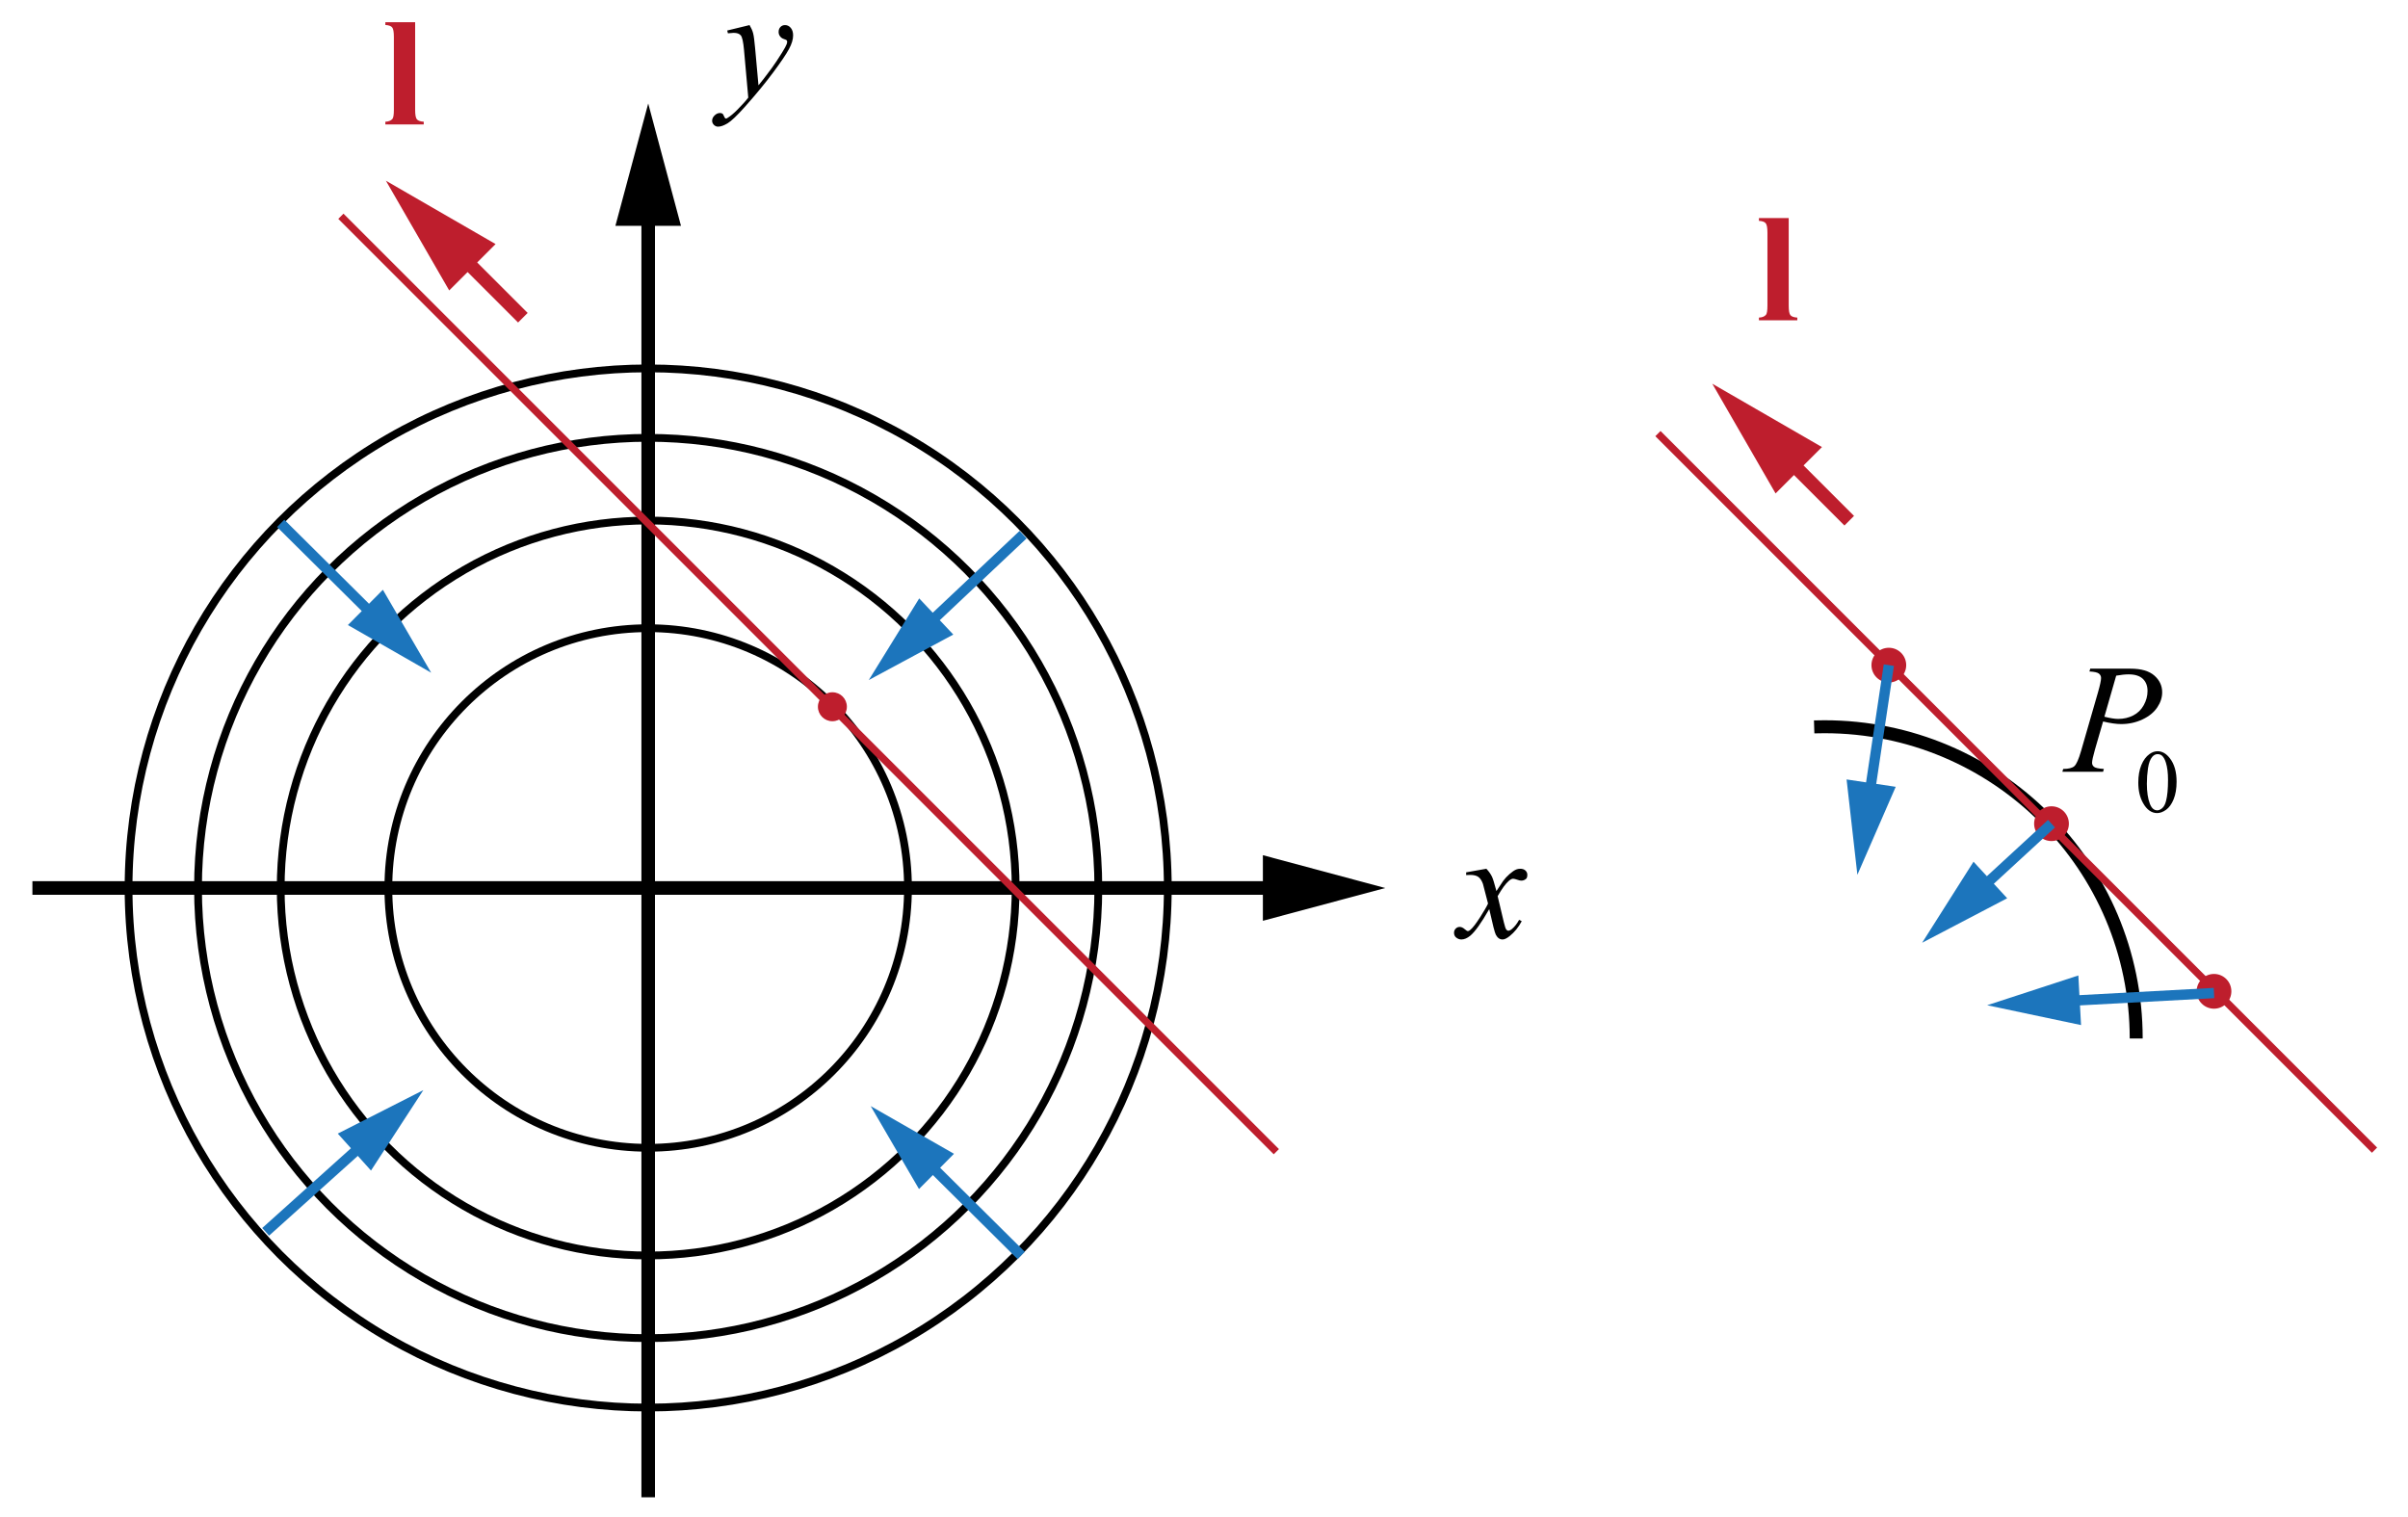 <?xml version="1.0" encoding="utf-8"?>
<!-- Generator: Adobe Illustrator 19.0.0, SVG Export Plug-In . SVG Version: 6.00 Build 0)  -->
<svg version="1.1" id="Layer_1" xmlns="http://www.w3.org/2000/svg" xmlns:xlink="http://www.w3.org/1999/xlink" x="0px" y="0px"
	 viewBox="0 0 185.75 117" style="enable-background:new 0 0 185.75 117;" xml:space="preserve">
<style type="text/css">
	.st0{fill:none;stroke:#000000;stroke-miterlimit:10;}
	.st1{fill:none;stroke:#000000;stroke-width:0.6;stroke-miterlimit:10;}
	.st2{fill:none;stroke:#BE1E2D;stroke-width:0.567;stroke-miterlimit:10;}
	.st3{fill:#BE1E2D;}
	.st4{fill:#010101;}
	.st5{fill:#1C75BC;}
</style>
<path class="st0" d="M139.942,56.073c0.264-0.008,0.527-0.012,0.793-0.012
	c13.282,0,24.049,10.767,24.049,24.049"/>
<circle class="st1" cx="49.999" cy="68.501" r="20.041"/>
<circle class="st1" cx="49.999" cy="68.501" r="28.347"/>
<circle class="st1" cx="49.999" cy="68.5" r="34.725"/>
<circle class="st1" cx="50" cy="68.499" r="40.082"/>
<g>
	<g>
		<g>
			<polygon points="97.417,69.023 97.417,71.03 106.856,68.502 97.417,65.97 97.417,67.977 
				2.5,67.977 2.5,69.023 			"/>
		</g>
	</g>
</g>
<g>
	<g>
		<g>
			<polygon points="50.524,17.422 52.53,17.422 50.003,7.984 47.471,17.422 
				49.478,17.422 49.478,115.5 50.524,115.5 			"/>
		</g>
	</g>
</g>
<line class="st2" x1="26.296" y1="16.683" x2="98.455" y2="88.841"/>
<g>
	<line class="st3" x1="40.333" y1="24.509" x2="29.766" y2="13.942"/>
	<g>
		<g>
			<polygon class="st3" points="36.81,20.247 38.229,18.828 29.768,13.941 34.651,22.405 
				36.07,20.986 36.563,21.48 39.963,24.879 40.703,24.14 37.303,20.74 			"/>
		</g>
	</g>
</g>
<line class="st2" x1="127.891" y1="33.448" x2="183.168" y2="88.725"/>
<circle class="st3" cx="64.21" cy="54.519" r="1.117"/>
<circle class="st3" cx="158.25" cy="63.539" r="1.341"/>
<circle class="st3" cx="145.702" cy="51.309" r="1.34"/>
<circle class="st3" cx="170.785" cy="76.471" r="1.34"/>
<g>
	<g>
		<path class="st4" d="M114.657,67.016c0.19,0.204,0.335,0.407,0.432,0.611
			c0.07,0.141,0.185,0.511,0.344,1.11l0.515-0.775
			c0.136-0.188,0.301-0.367,0.496-0.537c0.194-0.17,0.366-0.287,0.514-0.35
			c0.094-0.039,0.196-0.059,0.31-0.059c0.167,0,0.301,0.045,0.4,0.135
			c0.099,0.09,0.148,0.2,0.148,0.329c0,0.149-0.029,0.25-0.088,0.305
			c-0.108,0.098-0.233,0.147-0.373,0.147c-0.082,0-0.17-0.018-0.263-0.053
			c-0.184-0.062-0.306-0.094-0.368-0.094c-0.094,0-0.204,0.055-0.333,0.165
			c-0.241,0.204-0.529,0.597-0.864,1.18l0.479,2.02
			c0.074,0.31,0.137,0.495,0.188,0.556c0.05,0.061,0.101,0.091,0.151,0.091
			c0.082,0,0.178-0.045,0.286-0.135c0.214-0.181,0.397-0.415,0.549-0.705
			l0.205,0.105c-0.245,0.462-0.557,0.846-0.935,1.151
			c-0.214,0.172-0.396,0.258-0.543,0.258c-0.219,0-0.392-0.123-0.521-0.369
			c-0.082-0.153-0.25-0.811-0.508-1.973c-0.607,1.061-1.094,1.743-1.46,2.049
			c-0.237,0.195-0.467,0.293-0.689,0.293c-0.156,0-0.298-0.057-0.426-0.17
			c-0.093-0.086-0.14-0.201-0.14-0.347c0-0.129,0.043-0.236,0.128-0.322
			c0.085-0.087,0.191-0.13,0.315-0.13s0.257,0.062,0.397,0.188
			c0.101,0.09,0.179,0.135,0.234,0.135c0.046,0,0.107-0.031,0.181-0.094
			c0.183-0.149,0.432-0.47,0.748-0.963s0.522-0.85,0.619-1.069
			c-0.241-0.951-0.372-1.454-0.391-1.509c-0.09-0.254-0.207-0.435-0.351-0.54
			c-0.144-0.106-0.356-0.159-0.637-0.159c-0.089,0-0.192,0.004-0.309,0.012v-0.211
			L114.657,67.016z"/>
	</g>
</g>
<g>
	<g>
		<path class="st4" d="M57.82,1.934c0.133,0.226,0.226,0.436,0.276,0.632
			c0.051,0.195,0.102,0.58,0.153,1.154l0.259,2.862
			c0.235-0.279,0.576-0.722,1.023-1.327c0.216-0.294,0.482-0.695,0.8-1.204
			c0.192-0.31,0.31-0.527,0.354-0.651c0.023-0.062,0.035-0.126,0.035-0.191
			c0-0.043-0.014-0.078-0.041-0.104c-0.027-0.027-0.1-0.06-0.215-0.097
			c-0.116-0.036-0.212-0.104-0.288-0.203c-0.077-0.099-0.115-0.213-0.115-0.341
			c0-0.158,0.047-0.286,0.142-0.384c0.094-0.097,0.212-0.146,0.353-0.146
			c0.173,0,0.319,0.071,0.441,0.213c0.121,0.142,0.183,0.336,0.183,0.584
			c0,0.307-0.106,0.657-0.318,1.05c-0.211,0.395-0.619,0.998-1.224,1.812
			c-0.604,0.814-1.335,1.702-2.194,2.664c-0.592,0.663-1.032,1.081-1.318,1.254
			c-0.286,0.172-0.531,0.259-0.735,0.259c-0.122,0-0.229-0.046-0.321-0.137
			c-0.092-0.092-0.138-0.197-0.138-0.317c0-0.151,0.064-0.289,0.191-0.413
			s0.266-0.186,0.415-0.186c0.079,0,0.143,0.017,0.194,0.052
			c0.031,0.02,0.065,0.075,0.103,0.166C55.872,9.025,55.906,9.087,55.938,9.118
			c0.02,0.019,0.043,0.028,0.071,0.028c0.023,0,0.064-0.02,0.124-0.058
			c0.216-0.132,0.467-0.342,0.753-0.629c0.376-0.38,0.655-0.689,0.835-0.93
			L57.391,3.842c-0.055-0.608-0.137-0.979-0.247-1.111s-0.294-0.197-0.553-0.197
			c-0.083,0-0.229,0.012-0.441,0.035l-0.053-0.216L57.82,1.934z"/>
	</g>
</g>
<g>
	<g>
		<path class="st3" d="M32.024,1.711v6.758c0,0.385,0.045,0.63,0.135,0.736
			s0.267,0.168,0.528,0.184v0.209h-2.961V9.39
			c0.242-0.008,0.422-0.078,0.54-0.21c0.078-0.089,0.117-0.325,0.117-0.71
			V2.84c0-0.38-0.045-0.624-0.135-0.73c-0.09-0.107-0.264-0.168-0.522-0.183
			v-0.215H32.024z"/>
	</g>
</g>
<g>
	<g>
		<path class="st3" d="M137.979,16.821v6.758c0,0.385,0.045,0.63,0.135,0.736
			s0.267,0.168,0.528,0.184v0.209h-2.961v-0.209
			c0.242-0.008,0.422-0.078,0.54-0.21c0.078-0.089,0.117-0.325,0.117-0.71
			v-5.63c0-0.38-0.045-0.624-0.135-0.73c-0.09-0.107-0.264-0.168-0.522-0.183
			v-0.215H137.979z"/>
	</g>
</g>
<g>
	<line class="st3" x1="142.648" y1="40.168" x2="132.081" y2="29.601"/>
	<g>
		<g>
			<polygon class="st3" points="139.125,35.905 140.544,34.487 132.083,29.6 136.966,38.064 
				138.385,36.645 138.878,37.138 142.278,40.538 143.017,39.798 139.618,36.399 			"/>
		</g>
	</g>
</g>
<g>
	<g>
		<g>
			<polygon class="st5" points="153.265,67.591 152.235,66.472 148.272,72.724 154.831,69.292 
				153.801,68.174 158.518,63.831 157.982,63.248 			"/>
		</g>
	</g>
</g>
<g>
	<g>
		<g>
			<polygon class="st5" points="143.946,60.352 142.443,60.127 143.276,67.482 146.233,60.695 
				144.73,60.469 146.094,51.367 145.31,51.25 			"/>
		</g>
	</g>
</g>
<g>
	<g>
		<g>
			<polygon class="st5" points="160.404,76.766 160.322,75.248 153.285,77.545 160.529,79.075 
				160.447,77.557 170.807,76.998 170.764,76.206 			"/>
		</g>
	</g>
</g>
<g>
	<g>
		<g>
			<polygon class="st5" points="27.907,47.137 26.836,48.216 33.26,51.893 29.535,45.495 
				28.465,46.574 21.931,40.091 21.373,40.654 			"/>
		</g>
	</g>
</g>
<g>
	<g>
		<g>
			<polygon class="st5" points="71.949,47.267 70.907,46.161 67.017,52.459 73.536,48.95 
				72.493,47.844 79.191,41.531 78.647,40.955 			"/>
		</g>
	</g>
</g>
<g>
	<g>
		<g>
			<polygon class="st5" points="27.602,89.166 28.618,90.297 32.656,84.093 26.056,87.447 
				27.072,88.577 20.227,94.73 20.757,95.319 			"/>
		</g>
	</g>
</g>
<g>
	<g>
		<g>
			<polygon class="st5" points="72.519,90.083 73.589,89.004 67.165,85.326 70.89,91.724 
				71.961,90.645 78.494,97.128 79.052,96.565 			"/>
		</g>
	</g>
</g>
<g>
	<g>
		<path class="st4" d="M164.945,60.37c0-0.524,0.079-0.976,0.236-1.354
			c0.157-0.378,0.366-0.66,0.627-0.846c0.202-0.146,0.41-0.22,0.626-0.22
			c0.351,0,0.665,0.18,0.943,0.539c0.349,0.445,0.522,1.048,0.522,1.81
			c0,0.534-0.076,0.986-0.229,1.359c-0.152,0.373-0.348,0.644-0.584,0.812
			c-0.237,0.168-0.466,0.252-0.686,0.252c-0.437,0-0.799-0.259-1.089-0.776
			C165.068,61.51,164.945,60.985,164.945,60.37z M165.606,60.455
			c0,0.633,0.077,1.149,0.232,1.549c0.128,0.337,0.318,0.506,0.572,0.506
			c0.121,0,0.247-0.055,0.377-0.165c0.131-0.109,0.229-0.293,0.297-0.551
			c0.104-0.389,0.155-0.937,0.155-1.644c0-0.524-0.054-0.962-0.162-1.312
			c-0.081-0.26-0.186-0.444-0.313-0.553c-0.092-0.074-0.203-0.111-0.333-0.111
			c-0.153,0-0.289,0.068-0.408,0.207c-0.161,0.188-0.271,0.482-0.33,0.885
			S165.606,60.064,165.606,60.455z"/>
	</g>
	<g>
		<path class="st4" d="M161.24,51.581h3.112c0.816,0,1.426,0.177,1.83,0.531
			c0.404,0.354,0.606,0.785,0.606,1.293c0,0.402-0.128,0.793-0.385,1.172
			c-0.257,0.379-0.638,0.688-1.143,0.924s-1.051,0.354-1.637,0.354
			c-0.365,0-0.83-0.066-1.393-0.199l-0.629,2.17
			c-0.147,0.516-0.221,0.855-0.221,1.02c0,0.126,0.052,0.229,0.157,0.312
			s0.355,0.135,0.752,0.158l-0.059,0.217h-3.141l0.064-0.217
			c0.412,0,0.699-0.071,0.86-0.214s0.335-0.537,0.521-1.182l1.306-4.527
			c0.155-0.543,0.233-0.907,0.233-1.091c0-0.137-0.055-0.25-0.166-0.34
			c-0.111-0.09-0.354-0.145-0.731-0.164L161.24,51.581z M162.33,55.287
			c0.439,0.113,0.792,0.17,1.061,0.17c0.424,0,0.809-0.088,1.157-0.264
			c0.348-0.176,0.62-0.439,0.816-0.792c0.196-0.352,0.294-0.717,0.294-1.096
			c0-0.395-0.12-0.708-0.361-0.938c-0.241-0.23-0.606-0.346-1.096-0.346
			c-0.265,0-0.584,0.033-0.961,0.1L162.33,55.287z"/>
	</g>
</g>
<g>
</g>
<g>
</g>
<g>
</g>
<g>
</g>
<g>
</g>
<g>
</g>
</svg>
